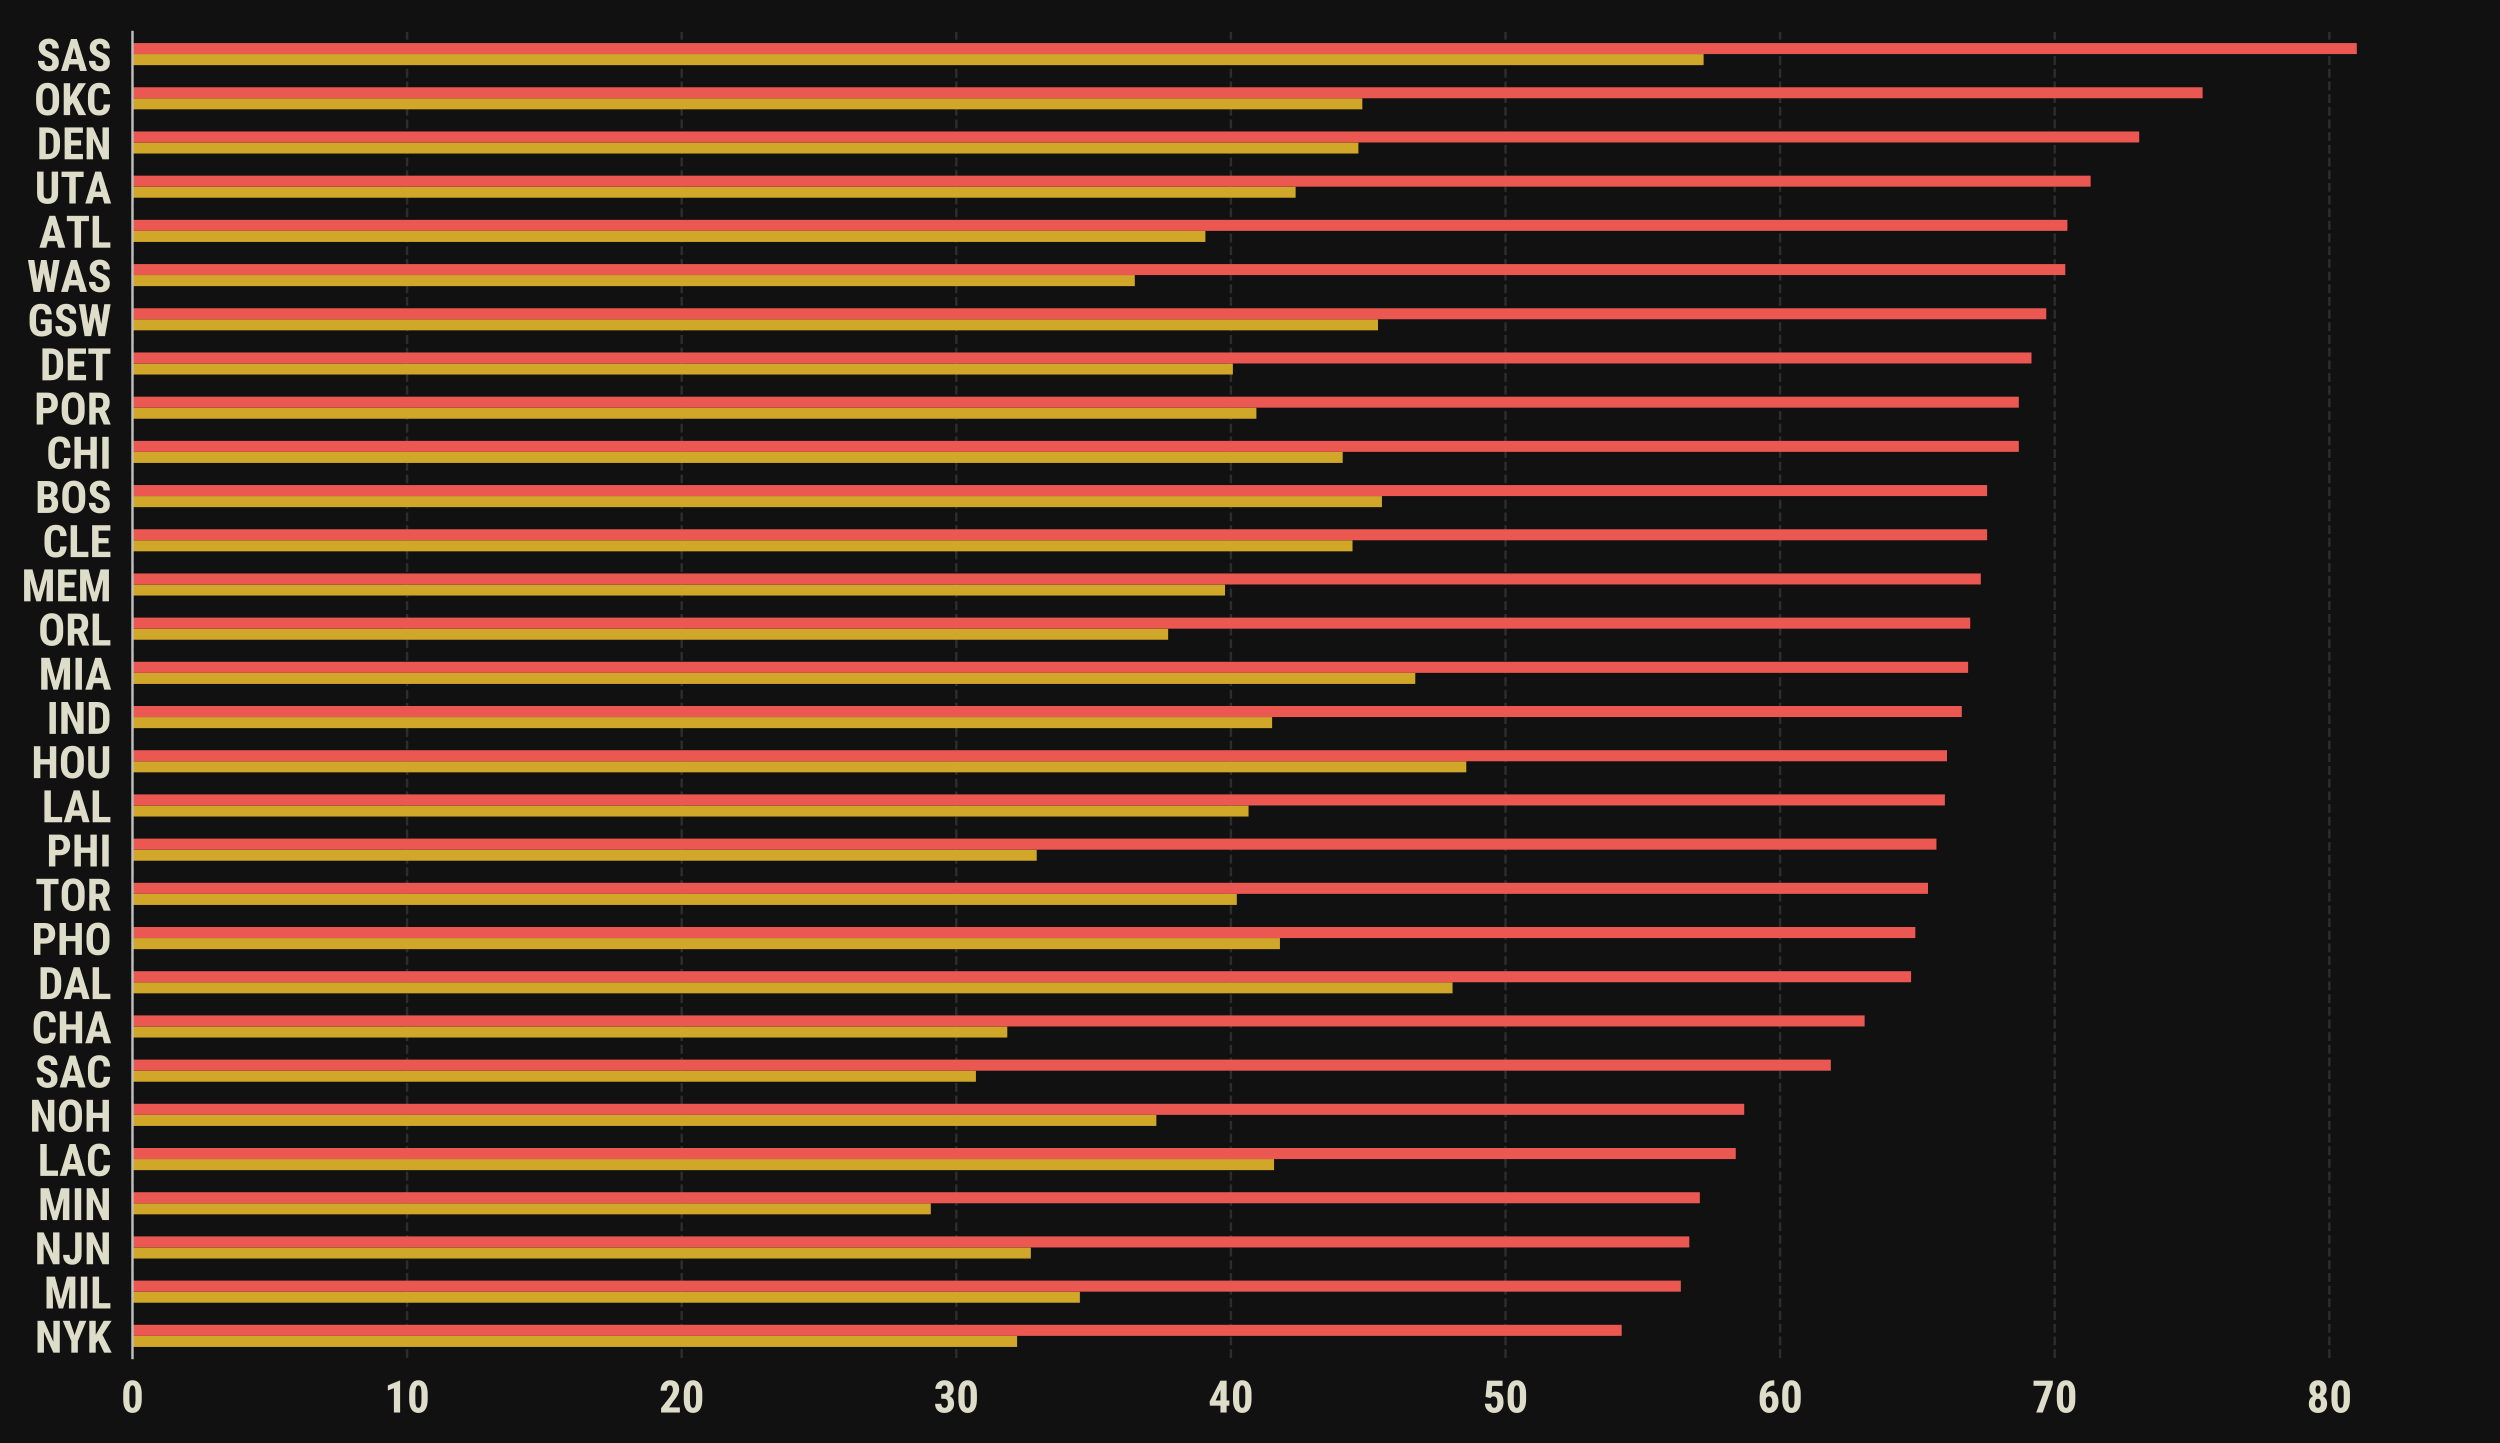 <?xml version="1.0" encoding="utf-8" standalone="no"?>
<!DOCTYPE svg PUBLIC "-//W3C//DTD SVG 1.1//EN"
  "http://www.w3.org/Graphics/SVG/1.1/DTD/svg11.dtd">
<!-- Created with matplotlib (http://matplotlib.org/) -->
<svg height="482.717pt" version="1.1" viewBox="0 0 836.21 482.717" width="836.21pt" xmlns="http://www.w3.org/2000/svg" xmlns:xlink="http://www.w3.org/1999/xlink">
 <defs>
  <style type="text/css">
*{stroke-linecap:butt;stroke-linejoin:round;}
  </style>
 </defs>
 <g id="figure_1">
  <g id="patch_1">
   <path d="M 0 482.717 
L 836.21 482.717 
L 836.21 0 
L 0 0 
z
" style="fill:#111111;"/>
  </g>
  <g id="axes_1">
   <g id="patch_2">
    <path d="M 44.31 454.22 
L 825.51 454.22 
L 825.51 10.7 
L 44.31 10.7 
z
" style="fill:#111111;"/>
   </g>
   <g id="matplotlib.axis_1">
    <g id="xtick_1">
     <g id="line2d_1">
      <path clip-path="url(#pf06801874f)" d="M 44.31 454.22 
L 44.31 10.7 
" style="fill:none;stroke:#2d2d2d;stroke-dasharray:2.96,1.28;stroke-dashoffset:0;stroke-width:0.8;"/>
     </g>
     <g id="text_1">
      <!-- 0 -->
      <defs>
       <path d="M 45.953 29.391 
Q 45.953 14.656 40.594 6.828 
Q 35.25 -0.984 25.344 -0.984 
Q 15.531 -0.984 10.172 6.609 
Q 4.828 14.203 4.641 28.375 
L 4.641 41.797 
Q 4.641 56.5 9.953 64.281 
Q 15.281 72.078 25.234 72.078 
Q 35.203 72.078 40.516 64.359 
Q 45.844 56.641 45.953 42.328 
z
M 32.078 43.797 
Q 32.078 52.203 30.422 56.391 
Q 28.766 60.594 25.25 60.594 
Q 18.656 60.594 18.406 45.219 
L 18.406 27.484 
Q 18.406 18.891 20.094 14.688 
Q 21.781 10.5 25.344 10.5 
Q 28.719 10.5 30.344 14.422 
Q 31.984 18.359 32.078 26.469 
z
" id="RobotoCondensed-Bold-30"/>
      </defs>
      <g style="fill:#ddddc9;" transform="translate(40.516 472.47)scale(0.15 -0.15)">
       <use xlink:href="#RobotoCondensed-Bold-30"/>
      </g>
     </g>
    </g>
    <g id="xtick_2">
     <g id="line2d_2">
      <path clip-path="url(#pf06801874f)" d="M 136.162 454.22 
L 136.162 10.7 
" style="fill:none;stroke:#2d2d2d;stroke-dasharray:2.96,1.28;stroke-dashoffset:0;stroke-width:0.8;"/>
     </g>
     <g id="text_2">
      <!-- 10 -->
      <defs>
       <path d="M 35.062 0 
L 21.188 0 
L 21.188 54.297 
L 7.672 49.078 
L 7.672 60.594 
L 33.594 71.188 
L 35.062 71.188 
z
" id="RobotoCondensed-Bold-31"/>
      </defs>
      <g style="fill:#ddddc9;" transform="translate(128.573 472.47)scale(0.15 -0.15)">
       <use xlink:href="#RobotoCondensed-Bold-31"/>
       <use x="50.586" xlink:href="#RobotoCondensed-Bold-30"/>
      </g>
     </g>
    </g>
    <g id="xtick_3">
     <g id="line2d_3">
      <path clip-path="url(#pf06801874f)" d="M 228.014 454.22 
L 228.014 10.7 
" style="fill:none;stroke:#2d2d2d;stroke-dasharray:2.96,1.28;stroke-dashoffset:0;stroke-width:0.8;"/>
     </g>
     <g id="text_3">
      <!-- 20 -->
      <defs>
       <path d="M 46.531 0 
L 4.641 0 
L 4.641 9.766 
L 23.875 34.234 
Q 27.547 39.312 29.266 43.141 
Q 31 46.969 31 50.484 
Q 31 55.219 29.359 57.906 
Q 27.734 60.594 24.656 60.594 
Q 21.297 60.594 19.312 57.469 
Q 17.328 54.344 17.328 48.688 
L 3.469 48.688 
Q 3.469 55.219 6.172 60.641 
Q 8.891 66.062 13.797 69.062 
Q 18.703 72.078 24.906 72.078 
Q 34.422 72.078 39.672 66.828 
Q 44.922 61.578 44.922 51.906 
Q 44.922 45.906 42.016 39.719 
Q 39.109 33.547 31.5 24.516 
L 22.359 11.469 
L 46.531 11.469 
z
" id="RobotoCondensed-Bold-32"/>
      </defs>
      <g style="fill:#ddddc9;" transform="translate(220.425 472.47)scale(0.15 -0.15)">
       <use xlink:href="#RobotoCondensed-Bold-32"/>
       <use x="50.586" xlink:href="#RobotoCondensed-Bold-30"/>
      </g>
     </g>
    </g>
    <g id="xtick_4">
     <g id="line2d_4">
      <path clip-path="url(#pf06801874f)" d="M 319.866 454.22 
L 319.866 10.7 
" style="fill:none;stroke:#2d2d2d;stroke-dasharray:2.96,1.28;stroke-dashoffset:0;stroke-width:0.8;"/>
     </g>
     <g id="text_4">
      <!-- 30 -->
      <defs>
       <path d="M 16.938 41.844 
L 23.641 41.844 
Q 27.438 41.844 29.219 44.5 
Q 31 47.172 31 51.609 
Q 31 55.859 29.172 58.219 
Q 27.344 60.594 24.266 60.594 
Q 21.391 60.594 19.547 58.344 
Q 17.719 56.109 17.719 52.688 
L 3.906 52.688 
Q 3.906 58.25 6.469 62.672 
Q 9.031 67.094 13.641 69.578 
Q 18.266 72.078 23.875 72.078 
Q 33.688 72.078 39.25 66.656 
Q 44.828 61.234 44.828 51.812 
Q 44.828 46.969 42.312 42.844 
Q 39.797 38.719 35.688 36.531 
Q 40.719 34.375 43.188 30.078 
Q 45.656 25.781 45.656 19.922 
Q 45.656 10.453 39.625 4.734 
Q 33.594 -0.984 23.781 -0.984 
Q 14.656 -0.984 8.953 4.656 
Q 3.266 10.297 3.266 19.484 
L 17.094 19.484 
Q 17.094 15.672 19.094 13.078 
Q 21.094 10.5 24.172 10.5 
Q 27.734 10.5 29.812 13.125 
Q 31.891 15.766 31.891 20.172 
Q 31.891 30.672 23.734 30.719 
L 16.938 30.719 
z
" id="RobotoCondensed-Bold-33"/>
      </defs>
      <g style="fill:#ddddc9;" transform="translate(312.277 472.47)scale(0.15 -0.15)">
       <use xlink:href="#RobotoCondensed-Bold-33"/>
       <use x="50.586" xlink:href="#RobotoCondensed-Bold-30"/>
      </g>
     </g>
    </g>
    <g id="xtick_5">
     <g id="line2d_5">
      <path clip-path="url(#pf06801874f)" d="M 411.718 454.22 
L 411.718 10.7 
" style="fill:none;stroke:#2d2d2d;stroke-dasharray:2.96,1.28;stroke-dashoffset:0;stroke-width:0.8;"/>
     </g>
     <g id="text_5">
      <!-- 40 -->
      <defs>
       <path d="M 41.062 26.859 
L 47.125 26.859 
L 47.125 15.375 
L 41.062 15.375 
L 41.062 0 
L 27.25 0 
L 27.25 15.375 
L 3.719 15.375 
L 3.078 24.312 
L 27.203 71.094 
L 41.062 71.094 
z
M 16.5 26.859 
L 27.25 26.859 
L 27.25 50.641 
L 26.953 50.094 
z
" id="RobotoCondensed-Bold-34"/>
      </defs>
      <g style="fill:#ddddc9;" transform="translate(404.129 472.47)scale(0.15 -0.15)">
       <use xlink:href="#RobotoCondensed-Bold-34"/>
       <use x="50.586" xlink:href="#RobotoCondensed-Bold-30"/>
      </g>
     </g>
    </g>
    <g id="xtick_6">
     <g id="line2d_6">
      <path clip-path="url(#pf06801874f)" d="M 503.569 454.22 
L 503.569 10.7 
" style="fill:none;stroke:#2d2d2d;stroke-dasharray:2.96,1.28;stroke-dashoffset:0;stroke-width:0.8;"/>
     </g>
     <g id="text_6">
      <!-- 50 -->
      <defs>
       <path d="M 6.062 34.969 
L 9.578 71.094 
L 44 71.094 
L 44 59.281 
L 20.906 59.281 
L 19.625 44.047 
Q 23.641 46.734 27.875 46.734 
Q 36.672 46.734 41.422 40.484 
Q 46.188 34.234 46.188 22.797 
Q 46.188 12.109 40.516 5.562 
Q 34.859 -0.984 25.391 -0.984 
Q 19.781 -0.984 14.984 1.672 
Q 10.203 4.344 7.438 9.078 
Q 4.688 13.812 4.641 19.828 
L 18.312 19.828 
Q 18.656 15.375 20.5 12.938 
Q 22.359 10.5 25.297 10.5 
Q 28.719 10.5 30.562 13.797 
Q 32.422 17.094 32.422 23.641 
Q 32.422 29.781 30.203 32.906 
Q 27.984 36.031 23.969 36.031 
Q 20.062 36.031 17.922 33.344 
L 17.047 32.125 
z
" id="RobotoCondensed-Bold-35"/>
      </defs>
      <g style="fill:#ddddc9;" transform="translate(495.98 472.47)scale(0.15 -0.15)">
       <use xlink:href="#RobotoCondensed-Bold-35"/>
       <use x="50.586" xlink:href="#RobotoCondensed-Bold-30"/>
      </g>
     </g>
    </g>
    <g id="xtick_7">
     <g id="line2d_7">
      <path clip-path="url(#pf06801874f)" d="M 595.421 454.22 
L 595.421 10.7 
" style="fill:none;stroke:#2d2d2d;stroke-dasharray:2.96,1.28;stroke-dashoffset:0;stroke-width:0.8;"/>
     </g>
     <g id="text_7">
      <!-- 60 -->
      <defs>
       <path d="M 37.594 71.828 
L 37.594 60.109 
L 36.812 60.109 
Q 29.047 60.062 24.484 55.438 
Q 19.922 50.828 18.953 42.531 
Q 23.391 47.609 30.078 47.609 
Q 37.797 47.609 42.406 41.016 
Q 47.016 34.422 47.016 23.438 
Q 47.016 16.453 44.375 10.828 
Q 41.75 5.219 36.984 2.109 
Q 32.234 -0.984 26.219 -0.984 
Q 16.547 -0.984 10.719 6.781 
Q 4.891 14.547 4.891 27.688 
L 4.891 32.812 
Q 4.891 44.578 8.562 53.406 
Q 12.25 62.25 19.203 67.016 
Q 26.172 71.781 35.453 71.828 
z
M 25.734 36.188 
Q 23.094 36.188 21.312 34.516 
Q 19.531 32.859 18.656 30.422 
L 18.656 25.438 
Q 18.656 17.922 20.656 14.203 
Q 22.656 10.5 25.922 10.5 
Q 29.25 10.5 31.25 14.078 
Q 33.25 17.672 33.25 23.297 
Q 33.25 29 31.172 32.594 
Q 29.109 36.188 25.734 36.188 
z
" id="RobotoCondensed-Bold-36"/>
      </defs>
      <g style="fill:#ddddc9;" transform="translate(587.832 472.47)scale(0.15 -0.15)">
       <use xlink:href="#RobotoCondensed-Bold-36"/>
       <use x="50.586" xlink:href="#RobotoCondensed-Bold-30"/>
      </g>
     </g>
    </g>
    <g id="xtick_8">
     <g id="line2d_8">
      <path clip-path="url(#pf06801874f)" d="M 687.273 454.22 
L 687.273 10.7 
" style="fill:none;stroke:#2d2d2d;stroke-dasharray:2.96,1.28;stroke-dashoffset:0;stroke-width:0.8;"/>
     </g>
     <g id="text_8">
      <!-- 70 -->
      <defs>
       <path d="M 46.344 63.141 
L 23.875 0 
L 9.281 0 
L 31.844 59.625 
L 3.328 59.625 
L 3.328 71.094 
L 46.344 71.094 
z
" id="RobotoCondensed-Bold-37"/>
      </defs>
      <g style="fill:#ddddc9;" transform="translate(679.684 472.47)scale(0.15 -0.15)">
       <use xlink:href="#RobotoCondensed-Bold-37"/>
       <use x="50.586" xlink:href="#RobotoCondensed-Bold-30"/>
      </g>
     </g>
    </g>
    <g id="xtick_9">
     <g id="line2d_9">
      <path clip-path="url(#pf06801874f)" d="M 779.125 454.22 
L 779.125 10.7 
" style="fill:none;stroke:#2d2d2d;stroke-dasharray:2.96,1.28;stroke-dashoffset:0;stroke-width:0.8;"/>
     </g>
     <g id="text_9">
      <!-- 80 -->
      <defs>
       <path d="M 44.484 52.203 
Q 44.484 47.016 42.281 43.016 
Q 40.094 39.016 36.234 36.625 
Q 40.625 34.125 43.156 29.75 
Q 45.703 25.391 45.703 19.484 
Q 45.703 10.016 40.234 4.516 
Q 34.766 -0.984 25.344 -0.984 
Q 15.922 -0.984 10.344 4.516 
Q 4.781 10.016 4.781 19.484 
Q 4.781 25.391 7.312 29.781 
Q 9.859 34.188 14.312 36.625 
Q 10.406 39.016 8.203 43.016 
Q 6 47.016 6 52.203 
Q 6 61.531 11.219 66.797 
Q 16.453 72.078 25.25 72.078 
Q 34.125 72.078 39.297 66.75 
Q 44.484 61.422 44.484 52.203 
z
M 25.344 10.5 
Q 28.469 10.5 30.156 13.156 
Q 31.844 15.828 31.844 20.562 
Q 31.844 25.297 30.078 27.984 
Q 28.328 30.672 25.25 30.672 
Q 22.172 30.672 20.391 27.984 
Q 18.609 25.297 18.609 20.562 
Q 18.609 15.828 20.391 13.156 
Q 22.172 10.5 25.344 10.5 
z
M 30.719 51.469 
Q 30.719 55.609 29.375 58.094 
Q 28.031 60.594 25.25 60.594 
Q 22.609 60.594 21.234 58.172 
Q 19.875 55.766 19.875 51.469 
Q 19.875 47.266 21.234 44.703 
Q 22.609 42.141 25.344 42.141 
Q 28.078 42.141 29.391 44.703 
Q 30.719 47.266 30.719 51.469 
z
" id="RobotoCondensed-Bold-38"/>
      </defs>
      <g style="fill:#ddddc9;" transform="translate(771.536 472.47)scale(0.15 -0.15)">
       <use xlink:href="#RobotoCondensed-Bold-38"/>
       <use x="50.586" xlink:href="#RobotoCondensed-Bold-30"/>
      </g>
     </g>
    </g>
   </g>
   <g id="matplotlib.axis_2">
    <g id="ytick_1">
     <g id="text_10">
      <!-- NYK -->
      <defs>
       <path d="M 55.422 0 
L 41.062 0 
L 20.062 46.625 
L 20.062 0 
L 5.719 0 
L 5.719 71.094 
L 20.062 71.094 
L 41.109 24.422 
L 41.109 71.094 
L 55.422 71.094 
z
" id="RobotoCondensed-Bold-4e"/>
       <path d="M 27.156 39.156 
L 37.844 71.094 
L 53.469 71.094 
L 34.422 25.781 
L 34.422 0 
L 19.875 0 
L 19.875 25.781 
L 0.781 71.094 
L 16.406 71.094 
z
" id="RobotoCondensed-Bold-59"/>
       <path d="M 25.734 27.438 
L 20.062 20.312 
L 20.062 0 
L 5.719 0 
L 5.719 71.094 
L 20.062 71.094 
L 20.062 40.094 
L 24.609 47.75 
L 37.844 71.094 
L 55.422 71.094 
L 35.062 39.844 
L 55.766 0 
L 38.719 0 
z
" id="RobotoCondensed-Bold-4b"/>
      </defs>
      <g style="fill:#ddddc9;" transform="translate(11.688 452.453)scale(0.15 -0.15)">
       <use xlink:href="#RobotoCondensed-Bold-4e"/>
       <use x="61.23" xlink:href="#RobotoCondensed-Bold-59"/>
       <use x="115.479" xlink:href="#RobotoCondensed-Bold-4b"/>
      </g>
     </g>
    </g>
    <g id="ytick_2">
     <g id="text_11">
      <!-- MIL -->
      <defs>
       <path d="M 24.469 71.094 
L 37.891 19.672 
L 51.266 71.094 
L 70.016 71.094 
L 70.016 0 
L 55.609 0 
L 55.609 19.234 
L 56.938 48.875 
L 42.719 0 
L 32.953 0 
L 18.75 48.875 
L 20.062 19.234 
L 20.062 0 
L 5.719 0 
L 5.719 71.094 
z
" id="RobotoCondensed-Bold-4d"/>
       <path d="M 20.703 0 
L 6.344 0 
L 6.344 71.094 
L 20.703 71.094 
z
" id="RobotoCondensed-Bold-49"/>
       <path d="M 20.062 11.922 
L 45.266 11.922 
L 45.266 0 
L 5.719 0 
L 5.719 71.094 
L 20.062 71.094 
z
" id="RobotoCondensed-Bold-4c"/>
      </defs>
      <g style="fill:#ddddc9;" transform="translate(14.7 437.669)scale(0.15 -0.15)">
       <use xlink:href="#RobotoCondensed-Bold-4d"/>
       <use x="75.83" xlink:href="#RobotoCondensed-Bold-49"/>
       <use x="102.881" xlink:href="#RobotoCondensed-Bold-4c"/>
      </g>
     </g>
    </g>
    <g id="ytick_3">
     <g id="text_12">
      <!-- NJN -->
      <defs>
       <path d="M 29.109 71.094 
L 43.453 71.094 
L 43.453 21.875 
Q 43.453 11.531 37.688 5.266 
Q 31.938 -0.984 22.859 -0.984 
Q 13.094 -0.984 7.672 4.828 
Q 2.25 10.641 2.25 21 
L 16.656 21 
Q 16.656 10.938 22.859 10.938 
Q 29.109 10.938 29.109 22.562 
z
" id="RobotoCondensed-Bold-4a"/>
      </defs>
      <g style="fill:#ddddc9;" transform="translate(11.585 422.885)scale(0.15 -0.15)">
       <use xlink:href="#RobotoCondensed-Bold-4e"/>
       <use x="61.23" xlink:href="#RobotoCondensed-Bold-4a"/>
       <use x="110.254" xlink:href="#RobotoCondensed-Bold-4e"/>
      </g>
     </g>
    </g>
    <g id="ytick_4">
     <g id="text_13">
      <!-- MIN -->
      <g style="fill:#ddddc9;" transform="translate(12.694 408.101)scale(0.15 -0.15)">
       <use xlink:href="#RobotoCondensed-Bold-4d"/>
       <use x="75.83" xlink:href="#RobotoCondensed-Bold-49"/>
       <use x="102.881" xlink:href="#RobotoCondensed-Bold-4e"/>
      </g>
     </g>
    </g>
    <g id="ytick_5">
     <g id="text_14">
      <!-- LAC -->
      <defs>
       <path d="M 39.656 14.547 
L 20.062 14.547 
L 16.266 0 
L 1.078 0 
L 23.297 71.094 
L 36.422 71.094 
L 58.797 0 
L 43.453 0 
z
M 23.188 26.516 
L 36.469 26.516 
L 29.828 51.859 
z
" id="RobotoCondensed-Bold-41"/>
       <path d="M 53.906 23.688 
Q 53.375 11.531 47.062 5.266 
Q 40.766 -0.984 29.297 -0.984 
Q 17.234 -0.984 10.812 6.953 
Q 4.391 14.891 4.391 29.594 
L 4.391 41.547 
Q 4.391 56.203 11.031 64.141 
Q 17.672 72.078 29.5 72.078 
Q 41.109 72.078 47.141 65.578 
Q 53.172 59.078 54 46.922 
L 39.594 46.922 
Q 39.406 54.438 37.281 57.297 
Q 35.156 60.156 29.5 60.156 
Q 23.734 60.156 21.344 56.125 
Q 18.953 52.094 18.797 42.875 
L 18.797 29.438 
Q 18.797 18.844 21.156 14.891 
Q 23.531 10.938 29.297 10.938 
Q 34.969 10.938 37.109 13.688 
Q 39.266 16.453 39.547 23.688 
z
" id="RobotoCondensed-Bold-43"/>
      </defs>
      <g style="fill:#ddddc9;" transform="translate(12.619 393.317)scale(0.15 -0.15)">
       <use xlink:href="#RobotoCondensed-Bold-4c"/>
       <use x="47.852" xlink:href="#RobotoCondensed-Bold-41"/>
       <use x="107.568" xlink:href="#RobotoCondensed-Bold-43"/>
      </g>
     </g>
    </g>
    <g id="ytick_6">
     <g id="text_15">
      <!-- NOH -->
      <defs>
       <path d="M 55.766 29.156 
Q 55.766 14.844 49 6.922 
Q 42.234 -0.984 30.219 -0.984 
Q 18.266 -0.984 11.422 6.859 
Q 4.594 14.703 4.5 28.812 
L 4.5 40.969 
Q 4.5 55.609 11.281 63.844 
Q 18.062 72.078 30.125 72.078 
Q 42 72.078 48.828 63.984 
Q 55.672 55.906 55.766 41.312 
z
M 41.359 41.062 
Q 41.359 50.688 38.625 55.375 
Q 35.891 60.062 30.125 60.062 
Q 24.422 60.062 21.688 55.547 
Q 18.953 51.031 18.844 41.797 
L 18.844 29.156 
Q 18.844 19.828 21.625 15.406 
Q 24.422 10.984 30.219 10.984 
Q 35.844 10.984 38.578 15.297 
Q 41.312 19.625 41.359 28.719 
z
" id="RobotoCondensed-Bold-4f"/>
       <path d="M 55.562 0 
L 41.266 0 
L 41.266 30.422 
L 20.062 30.422 
L 20.062 0 
L 5.719 0 
L 5.719 71.094 
L 20.062 71.094 
L 20.062 42.328 
L 41.266 42.328 
L 41.266 71.094 
L 55.562 71.094 
z
" id="RobotoCondensed-Bold-48"/>
      </defs>
      <g style="fill:#ddddc9;" transform="translate(9.865 378.533)scale(0.15 -0.15)">
       <use xlink:href="#RobotoCondensed-Bold-4e"/>
       <use x="61.23" xlink:href="#RobotoCondensed-Bold-4f"/>
       <use x="121.582" xlink:href="#RobotoCondensed-Bold-48"/>
      </g>
     </g>
    </g>
    <g id="ytick_7">
     <g id="text_16">
      <!-- SAC -->
      <defs>
       <path d="M 35.75 18.656 
Q 35.75 23 33.516 25.219 
Q 31.297 27.438 25.438 29.828 
Q 14.75 33.891 10.062 39.328 
Q 5.375 44.781 5.375 52.203 
Q 5.375 61.188 11.734 66.625 
Q 18.109 72.078 27.938 72.078 
Q 34.469 72.078 39.594 69.312 
Q 44.734 66.547 47.484 61.516 
Q 50.25 56.5 50.25 50.094 
L 35.938 50.094 
Q 35.938 55.078 33.812 57.688 
Q 31.688 60.297 27.688 60.297 
Q 23.922 60.297 21.828 58.078 
Q 19.734 55.859 19.734 52.094 
Q 19.734 49.172 22.078 46.797 
Q 24.422 44.438 30.375 41.891 
Q 40.766 38.141 45.484 32.672 
Q 50.203 27.203 50.203 18.75 
Q 50.203 9.469 44.281 4.234 
Q 38.375 -0.984 28.219 -0.984 
Q 21.344 -0.984 15.672 1.844 
Q 10.016 4.688 6.812 9.953 
Q 3.609 15.234 3.609 22.406 
L 18.016 22.406 
Q 18.016 16.266 20.406 13.469 
Q 22.797 10.688 28.219 10.688 
Q 35.75 10.688 35.75 18.656 
z
" id="RobotoCondensed-Bold-53"/>
      </defs>
      <g style="fill:#ddddc9;" transform="translate(11.698 363.749)scale(0.15 -0.15)">
       <use xlink:href="#RobotoCondensed-Bold-53"/>
       <use x="54.004" xlink:href="#RobotoCondensed-Bold-41"/>
       <use x="113.721" xlink:href="#RobotoCondensed-Bold-43"/>
      </g>
     </g>
    </g>
    <g id="ytick_8">
     <g id="text_17">
      <!-- CHA -->
      <g style="fill:#ddddc9;" transform="translate(10.591 348.965)scale(0.15 -0.15)">
       <use xlink:href="#RobotoCondensed-Bold-43"/>
       <use x="57.031" xlink:href="#RobotoCondensed-Bold-48"/>
       <use x="118.408" xlink:href="#RobotoCondensed-Bold-41"/>
      </g>
     </g>
    </g>
    <g id="ytick_9">
     <g id="text_18">
      <!-- DAL -->
      <defs>
       <path d="M 5.719 0 
L 5.719 71.094 
L 24.516 71.094 
Q 36.969 71.094 44.359 63.188 
Q 51.766 55.281 51.906 41.5 
L 51.906 29.984 
Q 51.906 15.969 44.5 7.984 
Q 37.109 0 24.125 0 
z
M 20.062 59.125 
L 20.062 11.922 
L 24.359 11.922 
Q 31.547 11.922 34.469 15.703 
Q 37.406 19.484 37.547 28.766 
L 37.547 41.109 
Q 37.547 51.078 34.766 55 
Q 31.984 58.938 25.297 59.125 
z
" id="RobotoCondensed-Bold-44"/>
      </defs>
      <g style="fill:#ddddc9;" transform="translate(12.698 334.181)scale(0.15 -0.15)">
       <use xlink:href="#RobotoCondensed-Bold-44"/>
       <use x="56.494" xlink:href="#RobotoCondensed-Bold-41"/>
       <use x="116.211" xlink:href="#RobotoCondensed-Bold-4c"/>
      </g>
     </g>
    </g>
    <g id="ytick_10">
     <g id="text_19">
      <!-- PHO -->
      <defs>
       <path d="M 20.062 25 
L 20.062 0 
L 5.719 0 
L 5.719 71.094 
L 29.938 71.094 
Q 40.484 71.094 46.75 64.547 
Q 53.031 58.016 53.031 47.562 
Q 53.031 37.109 46.828 31.047 
Q 40.625 25 29.641 25 
z
M 20.062 36.969 
L 29.938 36.969 
Q 34.031 36.969 36.281 39.641 
Q 38.531 42.328 38.531 47.469 
Q 38.531 52.781 36.234 55.922 
Q 33.938 59.078 30.078 59.125 
L 20.062 59.125 
z
" id="RobotoCondensed-Bold-50"/>
      </defs>
      <g style="fill:#ddddc9;" transform="translate(10.516 319.397)scale(0.15 -0.15)">
       <use xlink:href="#RobotoCondensed-Bold-50"/>
       <use x="56.885" xlink:href="#RobotoCondensed-Bold-48"/>
       <use x="118.262" xlink:href="#RobotoCondensed-Bold-4f"/>
      </g>
     </g>
    </g>
    <g id="ytick_11">
     <g id="text_20">
      <!-- TOR -->
      <defs>
       <path d="M 51.766 59.125 
L 34.188 59.125 
L 34.188 0 
L 19.781 0 
L 19.781 59.125 
L 2.484 59.125 
L 2.484 71.094 
L 51.766 71.094 
z
" id="RobotoCondensed-Bold-54"/>
       <path d="M 27.25 25.984 
L 20.125 25.984 
L 20.125 0 
L 5.766 0 
L 5.766 71.094 
L 28.656 71.094 
Q 39.453 71.094 45.328 65.5 
Q 51.219 59.906 51.219 49.609 
Q 51.219 35.453 40.922 29.781 
L 53.375 0.688 
L 53.375 0 
L 37.938 0 
z
M 20.125 37.938 
L 28.266 37.938 
Q 32.562 37.938 34.703 40.797 
Q 36.859 43.656 36.859 48.438 
Q 36.859 59.125 28.516 59.125 
L 20.125 59.125 
z
" id="RobotoCondensed-Bold-52"/>
      </defs>
      <g style="fill:#ddddc9;" transform="translate(11.805 304.613)scale(0.15 -0.15)">
       <use xlink:href="#RobotoCondensed-Bold-54"/>
       <use x="54.297" xlink:href="#RobotoCondensed-Bold-4f"/>
       <use x="114.648" xlink:href="#RobotoCondensed-Bold-52"/>
      </g>
     </g>
    </g>
    <g id="ytick_12">
     <g id="text_21">
      <!-- PHI -->
      <g style="fill:#ddddc9;" transform="translate(15.513 289.829)scale(0.15 -0.15)">
       <use xlink:href="#RobotoCondensed-Bold-50"/>
       <use x="56.885" xlink:href="#RobotoCondensed-Bold-48"/>
       <use x="118.262" xlink:href="#RobotoCondensed-Bold-49"/>
      </g>
     </g>
    </g>
    <g id="ytick_13">
     <g id="text_22">
      <!-- LAL -->
      <g style="fill:#ddddc9;" transform="translate(13.995 275.045)scale(0.15 -0.15)">
       <use xlink:href="#RobotoCondensed-Bold-4c"/>
       <use x="47.852" xlink:href="#RobotoCondensed-Bold-41"/>
       <use x="107.568" xlink:href="#RobotoCondensed-Bold-4c"/>
      </g>
     </g>
    </g>
    <g id="ytick_14">
     <g id="text_23">
      <!-- HOU -->
      <defs>
       <path d="M 51.953 71.094 
L 51.953 21.875 
Q 51.859 10.797 45.844 4.906 
Q 39.844 -0.984 28.609 -0.984 
Q 17.188 -0.984 11.156 4.969 
Q 5.125 10.938 5.125 22.219 
L 5.125 71.094 
L 19.578 71.094 
L 19.578 22.172 
Q 19.578 16.109 21.531 13.516 
Q 23.484 10.938 28.609 10.938 
Q 33.734 10.938 35.641 13.5 
Q 37.547 16.062 37.594 21.922 
L 37.594 71.094 
z
" id="RobotoCondensed-Bold-55"/>
      </defs>
      <g style="fill:#ddddc9;" transform="translate(10.481 260.261)scale(0.15 -0.15)">
       <use xlink:href="#RobotoCondensed-Bold-48"/>
       <use x="61.377" xlink:href="#RobotoCondensed-Bold-4f"/>
       <use x="121.729" xlink:href="#RobotoCondensed-Bold-55"/>
      </g>
     </g>
    </g>
    <g id="ytick_15">
     <g id="text_24">
      <!-- IND -->
      <g style="fill:#ddddc9;" transform="translate(15.593 245.477)scale(0.15 -0.15)">
       <use xlink:href="#RobotoCondensed-Bold-49"/>
       <use x="27.051" xlink:href="#RobotoCondensed-Bold-4e"/>
       <use x="88.281" xlink:href="#RobotoCondensed-Bold-44"/>
      </g>
     </g>
    </g>
    <g id="ytick_16">
     <g id="text_25">
      <!-- MIA -->
      <g style="fill:#ddddc9;" transform="translate(12.921 230.693)scale(0.15 -0.15)">
       <use xlink:href="#RobotoCondensed-Bold-4d"/>
       <use x="75.83" xlink:href="#RobotoCondensed-Bold-49"/>
       <use x="102.881" xlink:href="#RobotoCondensed-Bold-41"/>
      </g>
     </g>
    </g>
    <g id="ytick_17">
     <g id="text_26">
      <!-- ORL -->
      <g style="fill:#ddddc9;" transform="translate(12.771 215.909)scale(0.15 -0.15)">
       <use xlink:href="#RobotoCondensed-Bold-4f"/>
       <use x="60.352" xlink:href="#RobotoCondensed-Bold-52"/>
       <use x="115.723" xlink:href="#RobotoCondensed-Bold-4c"/>
      </g>
     </g>
    </g>
    <g id="ytick_18">
     <g id="text_27">
      <!-- MEM -->
      <defs>
       <path d="M 42.438 30.766 
L 20.062 30.766 
L 20.062 11.922 
L 46.531 11.922 
L 46.531 0 
L 5.719 0 
L 5.719 71.094 
L 46.438 71.094 
L 46.438 59.125 
L 20.062 59.125 
L 20.062 42.328 
L 42.438 42.328 
z
" id="RobotoCondensed-Bold-45"/>
      </defs>
      <g style="fill:#ddddc9;" transform="translate(7.2 201.125)scale(0.15 -0.15)">
       <use xlink:href="#RobotoCondensed-Bold-4d"/>
       <use x="75.83" xlink:href="#RobotoCondensed-Bold-45"/>
       <use x="124.902" xlink:href="#RobotoCondensed-Bold-4d"/>
      </g>
     </g>
    </g>
    <g id="ytick_19">
     <g id="text_28">
      <!-- CLE -->
      <g style="fill:#ddddc9;" transform="translate(14.215 186.341)scale(0.15 -0.15)">
       <use xlink:href="#RobotoCondensed-Bold-43"/>
       <use x="57.031" xlink:href="#RobotoCondensed-Bold-4c"/>
       <use x="104.883" xlink:href="#RobotoCondensed-Bold-45"/>
      </g>
     </g>
    </g>
    <g id="ytick_20">
     <g id="text_29">
      <!-- BOS -->
      <defs>
       <path d="M 5.719 0 
L 5.719 71.094 
L 27.688 71.094 
Q 38.812 71.094 44.594 66.141 
Q 50.391 61.188 50.391 51.609 
Q 50.391 46.188 48 42.281 
Q 45.609 38.375 41.453 36.578 
Q 46.234 35.203 48.828 31.078 
Q 51.422 26.953 51.422 20.906 
Q 51.422 10.547 45.734 5.266 
Q 40.047 0 29.25 0 
z
M 20.062 30.906 
L 20.062 11.922 
L 29.25 11.922 
Q 33.109 11.922 35.109 14.312 
Q 37.109 16.703 37.109 21.094 
Q 37.109 30.672 30.172 30.906 
z
M 20.062 41.359 
L 27.547 41.359 
Q 35.984 41.359 35.984 50.094 
Q 35.984 54.938 34.031 57.031 
Q 32.078 59.125 27.688 59.125 
L 20.062 59.125 
z
" id="RobotoCondensed-Bold-42"/>
      </defs>
      <g style="fill:#ddddc9;" transform="translate(11.74 171.557)scale(0.15 -0.15)">
       <use xlink:href="#RobotoCondensed-Bold-42"/>
       <use x="56.104" xlink:href="#RobotoCondensed-Bold-4f"/>
       <use x="116.455" xlink:href="#RobotoCondensed-Bold-53"/>
      </g>
     </g>
    </g>
    <g id="ytick_21">
     <g id="text_30">
      <!-- CHI -->
      <g style="fill:#ddddc9;" transform="translate(15.492 156.773)scale(0.15 -0.15)">
       <use xlink:href="#RobotoCondensed-Bold-43"/>
       <use x="57.031" xlink:href="#RobotoCondensed-Bold-48"/>
       <use x="118.408" xlink:href="#RobotoCondensed-Bold-49"/>
      </g>
     </g>
    </g>
    <g id="ytick_22">
     <g id="text_31">
      <!-- POR -->
      <g style="fill:#ddddc9;" transform="translate(11.416 141.989)scale(0.15 -0.15)">
       <use xlink:href="#RobotoCondensed-Bold-50"/>
       <use x="56.885" xlink:href="#RobotoCondensed-Bold-4f"/>
       <use x="117.236" xlink:href="#RobotoCondensed-Bold-52"/>
      </g>
     </g>
    </g>
    <g id="ytick_23">
     <g id="text_32">
      <!-- DET -->
      <g style="fill:#ddddc9;" transform="translate(13.329 127.205)scale(0.15 -0.15)">
       <use xlink:href="#RobotoCondensed-Bold-44"/>
       <use x="56.494" xlink:href="#RobotoCondensed-Bold-45"/>
       <use x="105.566" xlink:href="#RobotoCondensed-Bold-54"/>
      </g>
     </g>
    </g>
    <g id="ytick_24">
     <g id="text_33">
      <!-- GSW -->
      <defs>
       <path d="M 54.047 8.062 
Q 49.906 3.562 43.875 1.281 
Q 37.844 -0.984 30.672 -0.984 
Q 18.406 -0.984 11.609 6.609 
Q 4.828 14.203 4.641 28.719 
L 4.641 41.5 
Q 4.641 56.203 11.062 64.141 
Q 17.484 72.078 29.781 72.078 
Q 41.359 72.078 47.234 66.359 
Q 53.125 60.641 54.047 48.438 
L 40.094 48.438 
Q 39.5 55.219 37.25 57.688 
Q 35.016 60.156 30.219 60.156 
Q 24.422 60.156 21.781 55.906 
Q 19.141 51.656 19.047 42.391 
L 19.047 29.5 
Q 19.047 19.781 21.953 15.359 
Q 24.859 10.938 31.5 10.938 
Q 35.75 10.938 38.375 12.641 
L 39.656 13.531 
L 39.656 26.562 
L 29.594 26.562 
L 29.594 37.406 
L 54.047 37.406 
z
" id="RobotoCondensed-Bold-47"/>
       <path d="M 51.906 26.422 
L 58.641 71.094 
L 72.859 71.094 
L 60.203 0 
L 45.797 0 
L 37.5 41.891 
L 29.297 0 
L 14.844 0 
L 2.156 71.094 
L 16.453 71.094 
L 23.141 26.469 
L 31.5 71.094 
L 43.562 71.094 
z
" id="RobotoCondensed-Bold-57"/>
      </defs>
      <g style="fill:#ddddc9;" transform="translate(9.199 112.421)scale(0.15 -0.15)">
       <use xlink:href="#RobotoCondensed-Bold-47"/>
       <use x="58.496" xlink:href="#RobotoCondensed-Bold-53"/>
       <use x="112.5" xlink:href="#RobotoCondensed-Bold-57"/>
      </g>
     </g>
    </g>
    <g id="ytick_25">
     <g id="text_34">
      <!-- WAS -->
      <g style="fill:#ddddc9;" transform="translate(9.016 97.637)scale(0.15 -0.15)">
       <use xlink:href="#RobotoCondensed-Bold-57"/>
       <use x="74.902" xlink:href="#RobotoCondensed-Bold-41"/>
       <use x="134.619" xlink:href="#RobotoCondensed-Bold-53"/>
      </g>
     </g>
    </g>
    <g id="ytick_26">
     <g id="text_35">
      <!-- ATL -->
      <g style="fill:#ddddc9;" transform="translate(13.029 82.853)scale(0.15 -0.15)">
       <use xlink:href="#RobotoCondensed-Bold-41"/>
       <use x="59.717" xlink:href="#RobotoCondensed-Bold-54"/>
       <use x="114.014" xlink:href="#RobotoCondensed-Bold-4c"/>
      </g>
     </g>
    </g>
    <g id="ytick_27">
     <g id="text_36">
      <!-- UTA -->
      <g style="fill:#ddddc9;" transform="translate(11.639 68.069)scale(0.15 -0.15)">
       <use xlink:href="#RobotoCondensed-Bold-55"/>
       <use x="57.129" xlink:href="#RobotoCondensed-Bold-54"/>
       <use x="111.426" xlink:href="#RobotoCondensed-Bold-41"/>
      </g>
     </g>
    </g>
    <g id="ytick_28">
     <g id="text_37">
      <!-- DEN -->
      <g style="fill:#ddddc9;" transform="translate(12.288 53.285)scale(0.15 -0.15)">
       <use xlink:href="#RobotoCondensed-Bold-44"/>
       <use x="56.494" xlink:href="#RobotoCondensed-Bold-45"/>
       <use x="105.566" xlink:href="#RobotoCondensed-Bold-4e"/>
      </g>
     </g>
    </g>
    <g id="ytick_29">
     <g id="text_38">
      <!-- OKC -->
      <g style="fill:#ddddc9;" transform="translate(11.402 38.501)scale(0.15 -0.15)">
       <use xlink:href="#RobotoCondensed-Bold-4f"/>
       <use x="60.352" xlink:href="#RobotoCondensed-Bold-4b"/>
       <use x="115.674" xlink:href="#RobotoCondensed-Bold-43"/>
      </g>
     </g>
    </g>
    <g id="ytick_30">
     <g id="text_39">
      <!-- SAS -->
      <g style="fill:#ddddc9;" transform="translate(12.152 23.717)scale(0.15 -0.15)">
       <use xlink:href="#RobotoCondensed-Bold-53"/>
       <use x="54.004" xlink:href="#RobotoCondensed-Bold-41"/>
       <use x="113.721" xlink:href="#RobotoCondensed-Bold-53"/>
      </g>
     </g>
    </g>
   </g>
   <g id="patch_3">
    <path clip-path="url(#pf06801874f)" d="M 44.31 450.524 
L 340.204 450.524 
L 340.204 446.828 
L 44.31 446.828 
z
" style="fill:#d1a72a;"/>
   </g>
   <g id="patch_4">
    <path clip-path="url(#pf06801874f)" d="M 44.31 435.74 
L 361.199 435.74 
L 361.199 432.044 
L 44.31 432.044 
z
" style="fill:#d1a72a;"/>
   </g>
   <g id="patch_5">
    <path clip-path="url(#pf06801874f)" d="M 44.31 420.956 
L 344.797 420.956 
L 344.797 417.26 
L 44.31 417.26 
z
" style="fill:#d1a72a;"/>
   </g>
   <g id="patch_6">
    <path clip-path="url(#pf06801874f)" d="M 44.31 406.172 
L 311.337 406.172 
L 311.337 402.476 
L 44.31 402.476 
z
" style="fill:#d1a72a;"/>
   </g>
   <g id="patch_7">
    <path clip-path="url(#pf06801874f)" d="M 44.31 391.388 
L 426.151 391.388 
L 426.151 387.692 
L 44.31 387.692 
z
" style="fill:#d1a72a;"/>
   </g>
   <g id="patch_8">
    <path clip-path="url(#pf06801874f)" d="M 44.31 376.604 
L 386.786 376.604 
L 386.786 372.908 
L 44.31 372.908 
z
" style="fill:#d1a72a;"/>
   </g>
   <g id="patch_9">
    <path clip-path="url(#pf06801874f)" d="M 44.31 361.82 
L 326.427 361.82 
L 326.427 358.124 
L 44.31 358.124 
z
" style="fill:#d1a72a;"/>
   </g>
   <g id="patch_10">
    <path clip-path="url(#pf06801874f)" d="M 44.31 347.036 
L 336.924 347.036 
L 336.924 343.34 
L 44.31 343.34 
z
" style="fill:#d1a72a;"/>
   </g>
   <g id="patch_11">
    <path clip-path="url(#pf06801874f)" d="M 44.31 332.252 
L 485.855 332.252 
L 485.855 328.556 
L 44.31 328.556 
z
" style="fill:#d1a72a;"/>
   </g>
   <g id="patch_12">
    <path clip-path="url(#pf06801874f)" d="M 44.31 317.468 
L 428.12 317.468 
L 428.12 313.772 
L 44.31 313.772 
z
" style="fill:#d1a72a;"/>
   </g>
   <g id="patch_13">
    <path clip-path="url(#pf06801874f)" d="M 44.31 302.684 
L 413.686 302.684 
L 413.686 298.988 
L 44.31 298.988 
z
" style="fill:#d1a72a;"/>
   </g>
   <g id="patch_14">
    <path clip-path="url(#pf06801874f)" d="M 44.31 287.9 
L 346.765 287.9 
L 346.765 284.204 
L 44.31 284.204 
z
" style="fill:#d1a72a;"/>
   </g>
   <g id="patch_15">
    <path clip-path="url(#pf06801874f)" d="M 44.31 273.116 
L 417.622 273.116 
L 417.622 269.42 
L 44.31 269.42 
z
" style="fill:#d1a72a;"/>
   </g>
   <g id="patch_16">
    <path clip-path="url(#pf06801874f)" d="M 44.31 258.332 
L 490.448 258.332 
L 490.448 254.636 
L 44.31 254.636 
z
" style="fill:#d1a72a;"/>
   </g>
   <g id="patch_17">
    <path clip-path="url(#pf06801874f)" d="M 44.31 243.548 
L 425.495 243.548 
L 425.495 239.852 
L 44.31 239.852 
z
" style="fill:#d1a72a;"/>
   </g>
   <g id="patch_18">
    <path clip-path="url(#pf06801874f)" d="M 44.31 228.764 
L 473.39 228.764 
L 473.39 225.068 
L 44.31 225.068 
z
" style="fill:#d1a72a;"/>
   </g>
   <g id="patch_19">
    <path clip-path="url(#pf06801874f)" d="M 44.31 213.98 
L 390.723 213.98 
L 390.723 210.284 
L 44.31 210.284 
z
" style="fill:#d1a72a;"/>
   </g>
   <g id="patch_20">
    <path clip-path="url(#pf06801874f)" d="M 44.31 199.196 
L 409.749 199.196 
L 409.749 195.5 
L 44.31 195.5 
z
" style="fill:#d1a72a;"/>
   </g>
   <g id="patch_21">
    <path clip-path="url(#pf06801874f)" d="M 44.31 184.412 
L 452.395 184.412 
L 452.395 180.716 
L 44.31 180.716 
z
" style="fill:#d1a72a;"/>
   </g>
   <g id="patch_22">
    <path clip-path="url(#pf06801874f)" d="M 44.31 169.628 
L 462.236 169.628 
L 462.236 165.932 
L 44.31 165.932 
z
" style="fill:#d1a72a;"/>
   </g>
   <g id="patch_23">
    <path clip-path="url(#pf06801874f)" d="M 44.31 154.844 
L 449.114 154.844 
L 449.114 151.148 
L 44.31 151.148 
z
" style="fill:#d1a72a;"/>
   </g>
   <g id="patch_24">
    <path clip-path="url(#pf06801874f)" d="M 44.31 140.06 
L 420.247 140.06 
L 420.247 136.364 
L 44.31 136.364 
z
" style="fill:#d1a72a;"/>
   </g>
   <g id="patch_25">
    <path clip-path="url(#pf06801874f)" d="M 44.31 125.276 
L 412.374 125.276 
L 412.374 121.58 
L 44.31 121.58 
z
" style="fill:#d1a72a;"/>
   </g>
   <g id="patch_26">
    <path clip-path="url(#pf06801874f)" d="M 44.31 110.492 
L 460.924 110.492 
L 460.924 106.796 
L 44.31 106.796 
z
" style="fill:#d1a72a;"/>
   </g>
   <g id="patch_27">
    <path clip-path="url(#pf06801874f)" d="M 44.31 95.708 
L 379.569 95.708 
L 379.569 92.012 
L 44.31 92.012 
z
" style="fill:#d1a72a;"/>
   </g>
   <g id="patch_28">
    <path clip-path="url(#pf06801874f)" d="M 44.31 80.924 
L 403.188 80.924 
L 403.188 77.228 
L 44.31 77.228 
z
" style="fill:#d1a72a;"/>
   </g>
   <g id="patch_29">
    <path clip-path="url(#pf06801874f)" d="M 44.31 66.14 
L 433.368 66.14 
L 433.368 62.444 
L 44.31 62.444 
z
" style="fill:#d1a72a;"/>
   </g>
   <g id="patch_30">
    <path clip-path="url(#pf06801874f)" d="M 44.31 51.356 
L 454.363 51.356 
L 454.363 47.66 
L 44.31 47.66 
z
" style="fill:#d1a72a;"/>
   </g>
   <g id="patch_31">
    <path clip-path="url(#pf06801874f)" d="M 44.31 36.572 
L 455.675 36.572 
L 455.675 32.876 
L 44.31 32.876 
z
" style="fill:#d1a72a;"/>
   </g>
   <g id="patch_32">
    <path clip-path="url(#pf06801874f)" d="M 44.31 21.788 
L 569.834 21.788 
L 569.834 18.092 
L 44.31 18.092 
z
" style="fill:#d1a72a;"/>
   </g>
   <g id="patch_33">
    <path clip-path="url(#pf06801874f)" d="M 44.31 446.828 
L 542.43 446.828 
L 542.43 443.132 
L 44.31 443.132 
z
" style="fill:#eb5852;"/>
   </g>
   <g id="patch_34">
    <path clip-path="url(#pf06801874f)" d="M 44.31 432.044 
L 562.213 432.044 
L 562.213 428.348 
L 44.31 428.348 
z
" style="fill:#eb5852;"/>
   </g>
   <g id="patch_35">
    <path clip-path="url(#pf06801874f)" d="M 44.31 417.26 
L 565.04 417.26 
L 565.04 413.564 
L 44.31 413.564 
z
" style="fill:#eb5852;"/>
   </g>
   <g id="patch_36">
    <path clip-path="url(#pf06801874f)" d="M 44.31 402.476 
L 568.572 402.476 
L 568.572 398.78 
L 44.31 398.78 
z
" style="fill:#eb5852;"/>
   </g>
   <g id="patch_37">
    <path clip-path="url(#pf06801874f)" d="M 44.31 387.692 
L 580.584 387.692 
L 580.584 383.996 
L 44.31 383.996 
z
" style="fill:#eb5852;"/>
   </g>
   <g id="patch_38">
    <path clip-path="url(#pf06801874f)" d="M 44.31 372.908 
L 583.41 372.908 
L 583.41 369.212 
L 44.31 369.212 
z
" style="fill:#eb5852;"/>
   </g>
   <g id="patch_39">
    <path clip-path="url(#pf06801874f)" d="M 44.31 358.124 
L 612.379 358.124 
L 612.379 354.428 
L 44.31 354.428 
z
" style="fill:#eb5852;"/>
   </g>
   <g id="patch_40">
    <path clip-path="url(#pf06801874f)" d="M 44.31 343.34 
L 623.683 343.34 
L 623.683 339.644 
L 44.31 339.644 
z
" style="fill:#eb5852;"/>
   </g>
   <g id="patch_41">
    <path clip-path="url(#pf06801874f)" d="M 44.31 328.556 
L 639.228 328.556 
L 639.228 324.86 
L 44.31 324.86 
z
" style="fill:#eb5852;"/>
   </g>
   <g id="patch_42">
    <path clip-path="url(#pf06801874f)" d="M 44.31 313.772 
L 640.641 313.772 
L 640.641 310.076 
L 44.31 310.076 
z
" style="fill:#eb5852;"/>
   </g>
   <g id="patch_43">
    <path clip-path="url(#pf06801874f)" d="M 44.31 298.988 
L 644.88 298.988 
L 644.88 295.292 
L 44.31 295.292 
z
" style="fill:#eb5852;"/>
   </g>
   <g id="patch_44">
    <path clip-path="url(#pf06801874f)" d="M 44.31 284.204 
L 647.706 284.204 
L 647.706 280.508 
L 44.31 280.508 
z
" style="fill:#eb5852;"/>
   </g>
   <g id="patch_45">
    <path clip-path="url(#pf06801874f)" d="M 44.31 269.42 
L 650.532 269.42 
L 650.532 265.724 
L 44.31 265.724 
z
" style="fill:#eb5852;"/>
   </g>
   <g id="patch_46">
    <path clip-path="url(#pf06801874f)" d="M 44.31 254.636 
L 651.239 254.636 
L 651.239 250.94 
L 44.31 250.94 
z
" style="fill:#eb5852;"/>
   </g>
   <g id="patch_47">
    <path clip-path="url(#pf06801874f)" d="M 44.31 239.852 
L 656.185 239.852 
L 656.185 236.156 
L 44.31 236.156 
z
" style="fill:#eb5852;"/>
   </g>
   <g id="patch_48">
    <path clip-path="url(#pf06801874f)" d="M 44.31 225.068 
L 658.304 225.068 
L 658.304 221.372 
L 44.31 221.372 
z
" style="fill:#eb5852;"/>
   </g>
   <g id="patch_49">
    <path clip-path="url(#pf06801874f)" d="M 44.31 210.284 
L 659.011 210.284 
L 659.011 206.588 
L 44.31 206.588 
z
" style="fill:#eb5852;"/>
   </g>
   <g id="patch_50">
    <path clip-path="url(#pf06801874f)" d="M 44.31 195.5 
L 662.544 195.5 
L 662.544 191.804 
L 44.31 191.804 
z
" style="fill:#eb5852;"/>
   </g>
   <g id="patch_51">
    <path clip-path="url(#pf06801874f)" d="M 44.31 180.716 
L 664.663 180.716 
L 664.663 177.02 
L 44.31 177.02 
z
" style="fill:#eb5852;"/>
   </g>
   <g id="patch_52">
    <path clip-path="url(#pf06801874f)" d="M 44.31 165.932 
L 664.663 165.932 
L 664.663 162.236 
L 44.31 162.236 
z
" style="fill:#eb5852;"/>
   </g>
   <g id="patch_53">
    <path clip-path="url(#pf06801874f)" d="M 44.31 151.148 
L 675.262 151.148 
L 675.262 147.452 
L 44.31 147.452 
z
" style="fill:#eb5852;"/>
   </g>
   <g id="patch_54">
    <path clip-path="url(#pf06801874f)" d="M 44.31 136.364 
L 675.262 136.364 
L 675.262 132.668 
L 44.31 132.668 
z
" style="fill:#eb5852;"/>
   </g>
   <g id="patch_55">
    <path clip-path="url(#pf06801874f)" d="M 44.31 121.58 
L 679.501 121.58 
L 679.501 117.884 
L 44.31 117.884 
z
" style="fill:#eb5852;"/>
   </g>
   <g id="patch_56">
    <path clip-path="url(#pf06801874f)" d="M 44.31 106.796 
L 684.447 106.796 
L 684.447 103.1 
L 44.31 103.1 
z
" style="fill:#eb5852;"/>
   </g>
   <g id="patch_57">
    <path clip-path="url(#pf06801874f)" d="M 44.31 92.012 
L 690.806 92.012 
L 690.806 88.316 
L 44.31 88.316 
z
" style="fill:#eb5852;"/>
   </g>
   <g id="patch_58">
    <path clip-path="url(#pf06801874f)" d="M 44.31 77.228 
L 691.512 77.228 
L 691.512 73.532 
L 44.31 73.532 
z
" style="fill:#eb5852;"/>
   </g>
   <g id="patch_59">
    <path clip-path="url(#pf06801874f)" d="M 44.31 62.444 
L 699.285 62.444 
L 699.285 58.748 
L 44.31 58.748 
z
" style="fill:#eb5852;"/>
   </g>
   <g id="patch_60">
    <path clip-path="url(#pf06801874f)" d="M 44.31 47.66 
L 715.535 47.66 
L 715.535 43.964 
L 44.31 43.964 
z
" style="fill:#eb5852;"/>
   </g>
   <g id="patch_61">
    <path clip-path="url(#pf06801874f)" d="M 44.31 32.876 
L 736.732 32.876 
L 736.732 29.18 
L 44.31 29.18 
z
" style="fill:#eb5852;"/>
   </g>
   <g id="patch_62">
    <path clip-path="url(#pf06801874f)" d="M 44.31 18.092 
L 788.31 18.092 
L 788.31 14.396 
L 44.31 14.396 
z
" style="fill:#eb5852;"/>
   </g>
   <g id="patch_63">
    <path d="M 44.31 454.22 
L 44.31 10.7 
" style="fill:none;stroke:#c0c0c0;stroke-linecap:square;stroke-linejoin:miter;stroke-width:0.8;"/>
   </g>
   <g id="legend_1"/>
  </g>
 </g>
 <defs>
  <clipPath id="pf06801874f">
   <rect height="443.52" width="781.2" x="44.31" y="10.7"/>
  </clipPath>
 </defs>
</svg>
